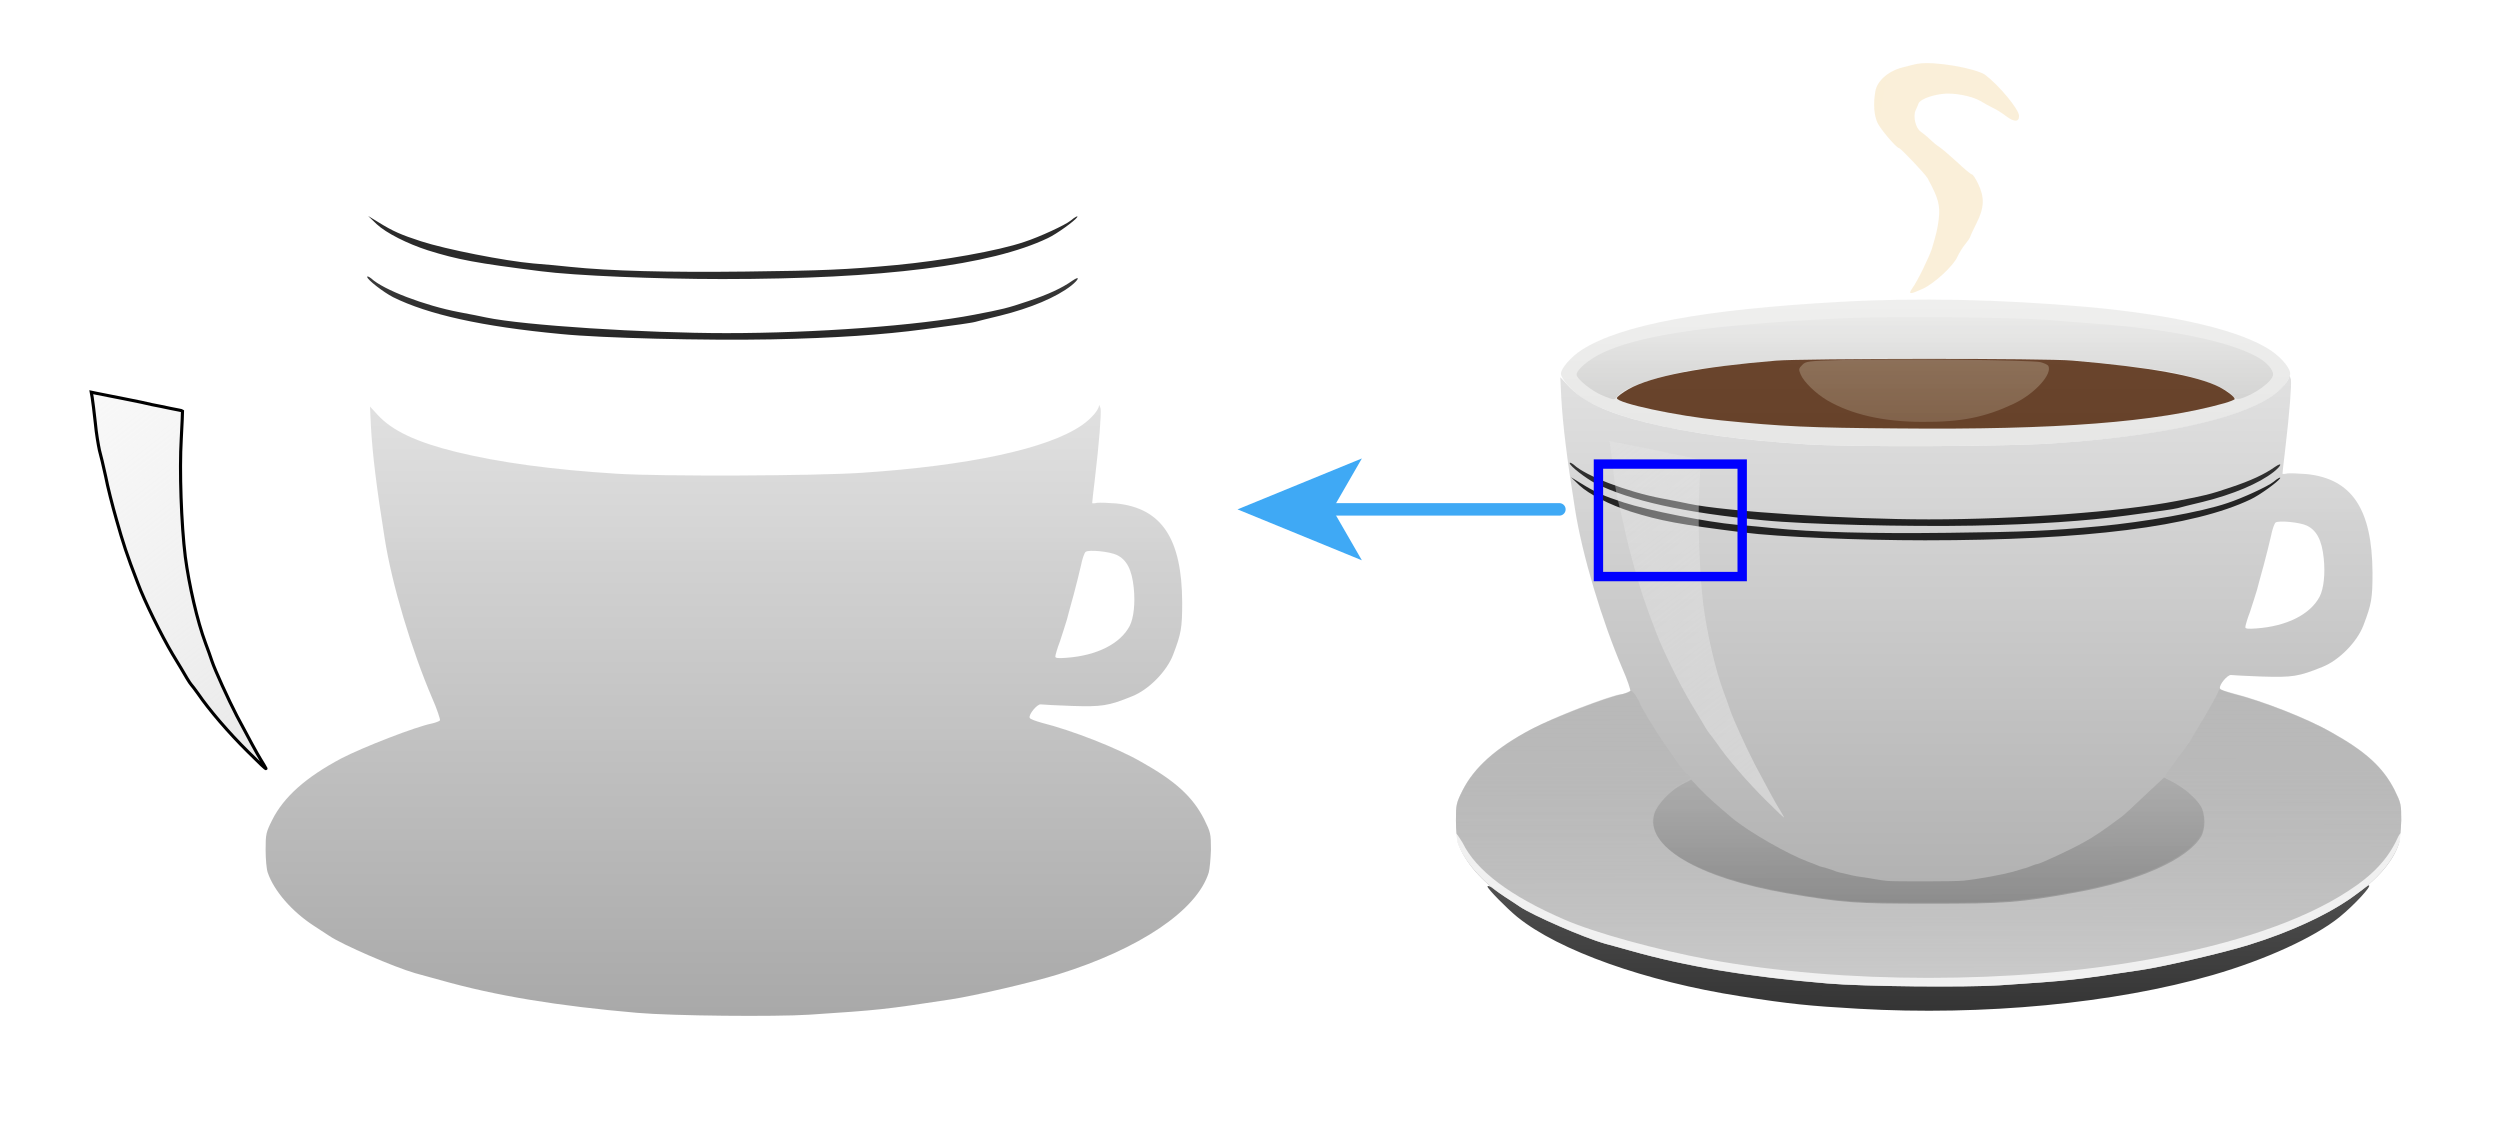 <?xml version="1.0" encoding="utf-8"?>
<!-- Generator: Adobe Illustrator 26.5.0, SVG Export Plug-In . SVG Version: 6.00 Build 0)  -->
<svg version="1.1" id="图层_1" xmlns="http://www.w3.org/2000/svg" xmlns:xlink="http://www.w3.org/1999/xlink" x="0px" y="0px"
	 viewBox="0 0 800 360" style="enable-background:new 0 0 800 360;" xml:space="preserve">
<style type="text/css">
	.st0{fill:none;}
	.st1{fill:#D3D3D3;}
	.st2{fill:url(#SVGID_00000135667886512980844460000003283353126046117519_);}
	.st3{fill:url(#region-1-1_00000054257304923203578630000015687159377721898427_);}
	.st4{fill:url(#region-1-2_00000160876138475176698040000012567237756350101414_);}
	.st5{fill:url(#region-1-3_00000082358572054497941100000007947335789590396092_);}
	.st6{fill:url(#region-1-4_00000062177813735792672760000001190118970355496120_);}
	.st7{fill:url(#region-2-1_00000165944482124879330710000014959112026061212585_);}
	.st8{fill:url(#region-2-2_00000158019540808405185010000001772321958133694124_);}
	.st9{fill:url(#region-2-3_00000032641156137053762070000012191768737809399686_);}
	.st10{fill:url(#region-2-4_00000145742979922076299290000014497321538282829205_);}
	.st11{fill:url(#region-2-5_00000001622436421115265100000011957506094463049357_);}
	.st12{fill:url(#region-2-6_00000133492165747068111600000013720293078765473167_);}
	.st13{fill:url(#region-3-1_00000062876636219573043990000002862637006809423019_);}
	.st14{fill:url(#region-3-2_00000163790746153053795640000013601075383420074410_);}
	.st15{fill:url(#region-3-3_00000100367380133267514390000005070700721843879084_);}
	.st16{fill:url(#region-1-3_00000022557279709740021930000018031297024396835481_);}
	.st17{fill:url(#region-2-3_00000100367396627377261890000013437791541365042860_);}
	.st18{fill:url(#region-2-4_00000167371921250463827890000002329894576106954685_);}
	.st19{fill:url(#region-3-2_00000154388745121737475440000016385338333134063753_);stroke:#000000;stroke-miterlimit:10;}
	.st20{fill:none;stroke:#0000FF;stroke-width:3;stroke-miterlimit:10;}
	.st21{fill:none;stroke:#3FA9F5;stroke-width:4;stroke-linecap:round;stroke-miterlimit:10;}
	.st22{fill:#3FA9F5;}
</style>
<pattern  y="360" width="40" height="40" patternUnits="userSpaceOnUse" id="SVGID_1_" viewBox="0 -40 40 40" style="overflow:visible;">
	<g>
		<rect y="-40" class="st0" width="40" height="40"/>
		<g>
			<rect y="-40" class="st0" width="40" height="40"/>
			<g>
				<rect y="-40" class="st0" width="40" height="40"/>
				<g>
					<rect y="-40" class="st0" width="40" height="40"/>
					<rect y="-40" class="st0" width="40" height="40"/>
					<rect y="-20" class="st1" width="20" height="20"/>
					<rect x="20" y="-40" class="st1" width="20" height="20"/>
				</g>
			</g>
		</g>
	</g>
</pattern>
<g id="图层_1_00000162321299983841449250000014464619041503499705_">
	
		<pattern  id="SVGID_00000177465516669414167550000004389759302973148039_" xlink:href="#SVGID_1_" patternTransform="matrix(0.889 0 0 -1 -2553.396 -32636.24)">
	</pattern>
	<rect style="fill:url(#SVGID_00000177465516669414167550000004389759302973148039_);" width="800" height="360"/>
</g>
<g id="图层_2_00000042729397137786818850000000189885605906590879_">
	<g id="layer-1">
		
			<linearGradient id="region-1-1_00000013189894602473181040000009421132784180235918_" gradientUnits="userSpaceOnUse" x1="-1607.405" y1="114.255" x2="-1606.641" y2="114.05" gradientTransform="matrix(82.949 0 0 -131.62 133928.203 15085.071)">
			<stop  offset="0" style="stop-color:#FAEFD8;stop-opacity:0.993"/>
			<stop  offset="1" style="stop-color:#FAEFD8;stop-opacity:0.994"/>
		</linearGradient>
		<path id="region-1-1" style="fill:url(#region-1-1_00000013189894602473181040000009421132784180235918_);" d="M613.7,20.4
			c-0.8,0.1-3,0.7-5,1.2c-4.6,1.2-8.1,4.4-8.6,7.7c-0.7,3.9-0.4,7.7,0.7,10c0.9,2,6.1,8.1,6.9,8.1c0.5,0,8.3,8.2,9.1,9.6
			c3.5,6.4,4.1,8.7,3.6,13.1c-0.4,3.2-0.8,4.8-2.2,9.5c-0.8,2.5-4.6,10.4-6.3,12.7c-1.3,1.9-0.8,2,3.2,0.2
			c3.7-1.6,10.1-7.5,11.3-10.4c0.5-1.1,1.6-2.9,2.5-4s1.6-2.2,1.6-2.4c0-0.2,0.9-2.1,2-4.3c2.5-5,2.6-8.2,0.5-12.6
			c-0.8-1.7-1.7-3-2-3s-2.5-1.8-4.8-4c-2.4-2.2-5-4.4-5.8-4.9s-2.1-1.6-2.9-2.4c-0.8-0.8-2.1-1.8-2.9-2.4c-1.6-1.1-2.5-4.9-1.6-6.8
			c0.3-0.6,0.7-1.6,0.9-2.1c0.3-1.2,3.6-2.6,7.3-3.1c3.6-0.6,9.8,0.6,12.5,2.2c1.1,0.7,3,1.7,4,2.2c1.1,0.5,3,1.7,4.3,2.7
			c2.5,1.9,4.1,1.9,4.1-0.1c0-2.1-6.4-9.8-10.9-13.2C631.9,21.8,619,19.5,613.7,20.4z"/>
		
			<linearGradient id="region-1-2_00000010999559788885249890000013275518190635725458_" gradientUnits="userSpaceOnUse" x1="-1625.824" y1="109.71" x2="-1625.815" y2="108.954" gradientTransform="matrix(416.509 0 0 -83.713 677784.375 9279.728)">
			<stop  offset="0" style="stop-color:#EFEFEE;stop-opacity:0.992"/>
			<stop  offset="1" style="stop-color:#E3E3E2;stop-opacity:0.994"/>
		</linearGradient>
		<path id="region-1-2" style="fill:url(#region-1-2_00000010999559788885249890000013275518190635725458_);" d="M588.8,96.6
			c-43.5,2.4-70.1,7.3-82.7,15.4c-3.4,2.2-6.6,5.9-6.6,7.6c0,1.6,3.7,5.7,7.2,8c11.3,7.2,37.4,12.5,71.8,14.6
			c14.4,0.9,63.1,0.7,78.2-0.3c34.6-2.2,59.4-7.6,70.3-15.1c3-2,5.2-4.5,5.8-6.8c0.5-1.6-2.2-5.1-5.9-7.7
			c-9.5-6.5-30.5-11.5-59.2-14.1C640.2,95.8,613.6,95.2,588.8,96.6z"/>
		
			<linearGradient id="region-1-3_00000107562544986286596040000004831735910723627150_" gradientUnits="userSpaceOnUse" x1="-1626.892" y1="120.627" x2="-1626.892" y2="120.067" gradientTransform="matrix(540 0 0 -349.054 879139 42225.496)">
			<stop  offset="0" style="stop-color:#E0E0E0;stop-opacity:0.993"/>
			<stop  offset="1" style="stop-color:#A8A8A8;stop-opacity:0.998"/>
		</linearGradient>
		<path id="region-1-3" style="fill:url(#region-1-3_00000107562544986286596040000004831735910723627150_);" d="M732.6,120.4
			c-0.2,1.5-2.6,4.3-5.7,6.4c-10.9,7.4-35.8,12.8-70.3,15.1c-15.1,1-63.7,1.2-78.2,0.3c-20.9-1.3-37.7-3.6-51.6-7
			c-12.6-3.1-20.5-6.8-25.1-11.9l-2.4-2.6l0.3,6.4c0.5,9,1.8,19.5,4.4,35.8c2.3,14.7,8.6,35.7,15.2,51.1c1.6,3.6,2.6,6.8,2.5,7.1
			c-0.2,0.3-1.3,0.7-2.5,1c-4.9,0.9-22.2,7.6-29.1,11.2c-11.3,6-18.4,12.3-22.1,19.7c-2,4-2.1,4.5-2.1,9.6c0,3,0.3,6.3,0.7,7.3
			c2,5.8,7.7,12.4,14.8,17c1.8,1.2,4,2.6,4.9,3.2c4.1,2.8,20.8,10,27.4,11.9c1.6,0.4,5.3,1.5,8,2.2c18,5.1,37.7,8.3,63,10.5
			c11.5,1,44.2,1.3,55.2,0.6c22.5-1.5,23.7-1.6,45.3-4.9c7.3-1.1,26.3-5.5,34.3-8c26-8.1,44.4-20.4,48.2-32.6
			c0.3-1.1,0.6-4.3,0.7-7.3c0-5.2-0.1-5.5-2.2-9.8c-3.7-7.2-9.2-12.2-20.1-18.3c-7.6-4.4-22.2-10.1-31.8-12.5
			c-2.1-0.6-3.8-1.2-3.9-1.6c-0.4-1.1,2.4-4.4,3.5-4.3c0.6,0.1,5,0.3,10,0.5c9.6,0.3,11.7,0,19.3-3.1c5.3-2.1,11.1-8,13.1-13.3
			c2.6-6.8,2.9-8.6,2.9-16.8c-0.1-20.4-6.6-30.1-21.1-31.6c-2.5-0.2-5.3-0.3-6.1-0.2c-0.9,0.2-1.6,0.2-1.6,0.1
			c0-0.1,0.3-3.4,0.8-7.2c1.5-12.7,2.1-20.9,1.9-23C732.7,120.4,732.6,119.9,732.6,120.4z M738.2,168.2c3.1,1.5,4.8,4.6,5.4,10.5
			c0.5,5,0,9.6-1.3,12.2c-3,5.7-10.5,9.5-20.3,10.2c-2.6,0.2-3.5,0.1-3.5-0.4c0-0.4,0.6-2.6,1.5-4.9c0.8-2.3,1.7-5.4,2.2-6.9
			c0.4-1.6,1.4-5.2,2.2-8.1c0.8-2.9,1.8-7.1,2.3-9.2c0.4-2.1,1.1-4.1,1.5-4.4C729.2,166.5,735.9,167.1,738.2,168.2z"/>
		
			<linearGradient id="region-1-4_00000168101188605625009260000000128290140250162110_" gradientUnits="userSpaceOnUse" x1="-1626.645" y1="108.808" x2="-1626.62" y2="109.999" gradientTransform="matrix(503.799 0 0 -71.738 820112.562 8129.578)">
			<stop  offset="0" style="stop-color:#333333;stop-opacity:0.998"/>
			<stop  offset="1" style="stop-color:#6E6E6E;stop-opacity:0.998"/>
		</linearGradient>
		<path id="region-1-4" style="fill:url(#region-1-4_00000168101188605625009260000000128290140250162110_);" d="M476,283.7
			c0,0.7,6.2,7,9.5,9.7c13.3,10.8,41.2,20.7,71.4,25.4c16,2.5,22.1,3.1,37.8,4c40,2.3,81.9-1.7,113.4-10.8
			c16.9-4.9,32.4-12,40.5-18.5c4.8-3.9,10.6-10.2,9.4-10.2c-0.2,0-1.8,1.2-3.8,2.7c-7.6,5.9-20.6,12-34.7,16.4
			c-8.1,2.5-27,6.9-34.3,8c-21.6,3.2-22.8,3.4-45.3,4.9c-11,0.7-43.7,0.4-55.2-0.6c-25.3-2.1-45-5.4-63-10.5c-2.7-0.8-6.4-1.8-8-2.2
			c-6.6-1.8-23.3-9.1-27.4-11.9c-0.9-0.6-3-2.1-4.8-3.2c-1.8-1.2-3.7-2.5-4.3-3C476.5,283.5,476,283.4,476,283.7z"/>
	</g>
	<g id="layer-2">
		
			<linearGradient id="region-2-1_00000023272628996292747390000002223673984835651209_" gradientUnits="userSpaceOnUse" x1="-1625.603" y1="98.574" x2="-1625.603" y2="98.013" gradientTransform="matrix(398 0 0 -46.886 647606 4723.163)">
			<stop  offset="0" style="stop-color:#101010;stop-opacity:1.800000e-02"/>
			<stop  offset="1" style="stop-color:#000000;stop-opacity:9.300000e-02"/>
		</linearGradient>
		<path id="region-2-1" style="fill:url(#region-2-1_00000023272628996292747390000002223673984835651209_);" d="M579,102.4
			c-36.2,2.2-55,5.3-66.2,10.5c-4.4,2.1-8.3,5.4-8.3,7c0,1.3,4.9,5.3,8.4,6.7c3.5,1.4,3.7,1.5,4.5,0.4c2.4-2.9,9.2-5.4,22.4-8.3
			c3.2-0.7,20.3-2.6,29.9-3.4c9.4-0.7,84.8-0.7,93.6,0c11,1,26.4,2.8,30.7,3.6c10.6,2.2,18.3,5.2,20.4,7.7c0.8,1,1.3,1.2,2.4,1
			c4.7-1.3,10.6-5.7,10.6-7.8c0-1.5-2-3.8-4.6-5.3c-8.9-5.2-28.2-9.2-53.3-11c-4.6-0.3-11.4-0.9-15.1-1.2
			c-3.7-0.3-18.4-0.7-32.8-0.8C601.1,101.4,592,101.6,579,102.4z"/>
		
			<linearGradient id="region-2-2_00000010997546779660506030000001704192511757605774_" gradientUnits="userSpaceOnUse" x1="-1624.979" y1="94.209" x2="-1624.979" y2="93.649" gradientTransform="matrix(353 0 0 -39.665 574234 3851.641)">
			<stop  offset="0" style="stop-color:#4B1D00;stop-opacity:0.809"/>
			<stop  offset="1" style="stop-color:#4B1E00;stop-opacity:0.82"/>
		</linearGradient>
		<path id="region-2-2" style="fill:url(#region-2-2_00000010997546779660506030000001704192511757605774_);" d="M568.4,115.4
			c-24.1,2-39.9,5-47.2,9.1c-2.1,1.2-3.8,2.5-3.8,2.9c0,1.6,19.1,5.7,33.2,7.1c19.9,2,28.7,2.4,56.7,2.6c50.8,0.5,83-2,104.6-8.1
			c1.7-0.5,3.2-1.1,3.2-1.3c0-0.7-2.5-2.6-4.8-3.8c-7.3-3.7-22.5-6.4-47-8.5C655.2,114.6,576.9,114.7,568.4,115.4z"/>
		
			<linearGradient id="region-2-3_00000137113870656921795740000017801147436396480149_" gradientUnits="userSpaceOnUse" x1="-1625.699" y1="92.122" x2="-1625.699" y2="91.562" gradientTransform="matrix(405.961 0 0 -36.249 660586.5 3487.372)">
			<stop  offset="0" style="stop-color:#070707;stop-opacity:0.79"/>
			<stop  offset="1" style="stop-color:#000000;stop-opacity:0.849"/>
		</linearGradient>
		<path id="region-2-3" style="fill:url(#region-2-3_00000137113870656921795740000017801147436396480149_);" d="M502.3,148.2
			c0,0.9,5.2,4.9,8.3,6.5c11.1,5.5,28.3,9.4,53.8,11.8c13,1.3,46,2.1,67.2,1.7c20.3-0.4,36-1.5,48.7-3.2c4.5-0.6,9.7-1.3,11.8-1.6
			s4.1-0.6,4.8-0.8c0.6-0.2,4.2-1.1,8-2c9.7-2.4,18-5.9,22.7-9.6c2.5-2,2.9-3.3,0.4-1.6c-3.4,2.4-7.7,4.4-14.3,6.6
			c-6.5,2.2-8.2,2.6-17.1,4.3c-18.1,3.5-51,5.9-79.4,5.9c-26.2,0-64.9-2.5-76.8-5c-1.4-0.3-5.3-1.1-8.6-1.7
			c-11.1-2.1-24.4-7.2-28.2-10.8C502.8,148.1,502.3,147.9,502.3,148.2z"/>
		
			<linearGradient id="region-2-4_00000154387526181037119620000018330747391292707498_" gradientUnits="userSpaceOnUse" x1="-1625.692" y1="92.093" x2="-1625.692" y2="91.533" gradientTransform="matrix(405.342 0 0 -36.1 659576.688 3477.298)">
			<stop  offset="0" style="stop-color:#000000;stop-opacity:0.832"/>
			<stop  offset="1" style="stop-color:#000000;stop-opacity:0.831"/>
		</linearGradient>
		<path id="region-2-4" style="fill:url(#region-2-4_00000154387526181037119620000018330747391292707498_);" d="M505.4,155.3
			c3.1,2.9,9.9,6.3,16.4,8.4c9.6,3,15.5,4.1,36.2,6.7c10.8,1.4,37.1,2.5,58,2.5c51.5,0,86-4.4,104.2-13.1c2.8-1.3,8.6-5.5,9.4-6.7
			c0.4-0.6-0.7-0.1-2.1,1.1c-1.7,1.4-9.9,5.2-14.8,6.8c-8.5,2.9-26.3,6-40.9,7.4c-16.3,1.5-23.4,1.8-48.3,2.1
			c-25.4,0.3-43.4-0.2-56.1-1.5c-2.6-0.3-8-0.8-11.9-1.1c-9-0.8-27.9-4.5-35.9-7.1c-6.4-2.1-8.8-3.1-13.8-6.2l-3.1-1.9L505.4,155.3z
			"/>
		
			<linearGradient id="region-2-5_00000090986014636232542370000003528199764217098148_" gradientUnits="userSpaceOnUse" x1="-1626.893" y1="117.524" x2="-1626.891" y2="116.941" gradientTransform="matrix(540 0 0 -169.603 879139 20152.982)">
			<stop  offset="0" style="stop-color:#A2A2A2;stop-opacity:0.301"/>
			<stop  offset="1" style="stop-color:#E8E8E8;stop-opacity:0.575"/>
		</linearGradient>
		<path id="region-2-5" style="fill:url(#region-2-5_00000090986014636232542370000003528199764217098148_);" d="M520.8,221.5
			c-0.8,0.4-1.8,0.7-2.4,0.7c-1.3,0-11.3,3.5-18.6,6.6c-17,7.1-27.1,14.7-31.8,24.1c-2,4-2.1,4.5-2.1,9.6c0,3,0.3,6.3,0.7,7.3
			c2,5.8,7.7,12.4,14.8,17c1.8,1.2,4,2.6,4.9,3.2c4.1,2.8,20.8,10,27.4,11.9c1.6,0.4,5.3,1.5,8,2.2c18,5.1,37.7,8.3,63,10.5
			c11.5,1,44.2,1.3,55.2,0.6c22.5-1.5,23.7-1.6,45.3-4.9c7.3-1.1,26.3-5.5,34.3-8c26-8.1,44.4-20.4,48.2-32.6
			c0.3-1.1,0.6-4.3,0.7-7.3c0-5.2-0.1-5.5-2.2-9.8c-3.7-7.2-9.2-12.2-20.1-18.3c-7.7-4.4-21.8-10-32-12.6l-4-1.1l-0.5,1.3
			c-0.3,0.7-2.1,4-4,7.2c-2,3.3-4,6.7-4.5,7.6c-0.5,0.9-2.6,3.8-4.6,6.4c-2,2.6-3.7,5-3.7,5.3s1.1,1.1,2.5,1.7
			c3,1.5,7.1,4.9,8.7,7.5c1.6,2.6,1.6,7.4,0.1,9.9c-4.5,7.3-20,14.2-40.1,17.8c-18.1,3.2-22.7,3.6-47.1,3.6
			c-23.9,0-27.2-0.3-45.1-3.3c-28.8-5-45.8-15.1-42.6-25.5c0.9-3,5-7.4,8.7-9.3c1.7-0.9,3.1-1.8,3.1-2s-0.4-0.7-1.1-1.1
			c-1-0.7-1.7-1.6-7.5-10c-2.9-4.2-7.7-12.2-7.7-12.8c0-0.2-0.6-1.2-1.3-2.4C522.2,220.9,522,220.8,520.8,221.5z"/>
		
			<linearGradient id="region-2-6_00000137125122153455914500000010345970293640115381_" gradientUnits="userSpaceOnUse" x1="-1624.316" y1="109.074" x2="-1624.307" y2="108.363" gradientTransform="matrix(314.965 0 0 -72.1 512218.875 8112.697)">
			<stop  offset="0" style="stop-color:#1C1C1C;stop-opacity:9.500000e-02"/>
			<stop  offset="1" style="stop-color:#000000;stop-opacity:0.24"/>
		</linearGradient>
		<path id="region-2-6" style="fill:url(#region-2-6_00000137125122153455914500000010345970293640115381_);" d="M686.5,254.4
			c-3.2,3.1-6.6,6.2-7.5,6.9c-5.9,4.4-8.8,6.4-12.3,8.3c-4.1,2.3-14,6.9-14.8,6.9c-0.3,0-1.2,0.3-2.1,0.7c-0.8,0.3-1.8,0.7-2.1,0.7
			c-0.3,0.1-2,0.6-3.7,1.1c-2.9,0.8-10.8,2.3-15.6,2.8c-2.3,0.3-21.9,0.3-24.4,0.1c-0.9-0.1-2.6-0.3-3.6-0.5c-1.1-0.2-3.4-0.6-5-0.8
			s-3.8-0.7-4.5-0.9c-0.8-0.2-1.8-0.4-2.2-0.5s-1.5-0.4-2.4-0.8c-0.9-0.3-2-0.7-2.5-0.8c-0.5-0.1-1.4-0.3-2-0.6
			c-0.6-0.3-2-0.8-3.1-1.2c-6.7-2.5-19.1-9.6-24.5-14.1c-4.6-3.9-7.6-6.5-10.2-9.2l-2.8-3l-3.1,1.6c-3.6,1.9-7.8,6.3-8.7,9.3
			c-3.1,10.4,13.8,20.5,42.6,25.5c17.9,3,21.2,3.3,45.1,3.3c24.4,0,29-0.3,47.1-3.6c20.1-3.6,35.6-10.5,40.1-17.8
			c1.5-2.5,1.5-7.3-0.1-9.9s-5.4-5.8-8.8-7.6l-2.9-1.5L686.5,254.4z"/>
	</g>
	<g id="layer-3">
		
			<linearGradient id="region-3-1_00000059294436906897653380000009942302746273522317_" gradientUnits="userSpaceOnUse" x1="-1616.845" y1="90.875" x2="-1616.845" y2="90.315" gradientTransform="matrix(142.74 0 0 -35.668 231403.844 3356.414)">
			<stop  offset="0" style="stop-color:#FFFFE9;stop-opacity:0.232"/>
			<stop  offset="1" style="stop-color:#FFFFE5;stop-opacity:0.174"/>
		</linearGradient>
		<path id="region-3-1" style="fill:url(#region-3-1_00000059294436906897653380000009942302746273522317_);" d="M589.8,115.2
			c-11.3,0.3-12,0.4-13.1,1.6c-1.1,1.1-1.2,1.4-0.5,3c1,2.4,4.8,6.1,8.5,8.3c7.7,4.5,18,6.9,30.4,6.9c12.5,0.1,20.2-1.5,29.3-5.8
			c6.8-3.2,12.6-9.7,11-12.2c-0.2-0.3-1.3-0.8-2.4-1.1C650.5,115.2,605.9,114.7,589.8,115.2z"/>
		
			<linearGradient id="region-3-2_00000134937694927259151160000013875419534869853365_" gradientUnits="userSpaceOnUse" x1="-1610.505" y1="118.665" x2="-1610.295" y2="118.074" gradientTransform="matrix(99.737 0 0 -215.396 161158.062 25688.822)">
			<stop  offset="0" style="stop-color:#E9E9E9;stop-opacity:0.31"/>
			<stop  offset="1" style="stop-color:#E1E1E1;stop-opacity:0.669"/>
		</linearGradient>
		<path id="region-3-2" style="fill:url(#region-3-2_00000134937694927259151160000013875419534869853365_);" d="M515.3,142.8
			c0.2,1.1,0.6,4.6,1,8.1c0.3,3.4,1,7.3,1.3,8.7c0.4,1.4,1.3,5.2,2,8.4c0.6,3.2,2.2,9.5,3.5,14c2.1,7.4,3.2,10.9,6.8,20.2
			c2.1,5.7,7.6,16.8,11.1,22.7c2,3.2,4,6.7,4.6,7.7s1.2,1.9,1.4,2.1c0.2,0.2,1.2,1.5,2.2,2.9c3.4,5,9.8,12.5,16,18.6
			c3.4,3.4,5.9,5.8,5.7,5.3c-0.2-0.4-1-1.8-1.7-2.9c-1.3-2.1-3.6-6.4-7.6-13.9c-2.7-5.2-7-14.6-8-17.6c-0.4-1.2-1.3-3.8-2-5.6
			c-2.7-7.2-5.3-18.7-6.5-27.7c-1.3-10.4-1.9-27.8-1.3-37.7c0.3-4.9,0.4-9,0.4-9c-0.1-0.1-1.8-0.4-3.8-0.8s-4.6-1-5.9-1.2
			c-1.2-0.3-5.3-1.2-9-1.9s-7.6-1.5-8.6-1.7l-1.9-0.4L515.3,142.8z"/>
		
			<linearGradient id="region-3-3_00000108290622900418057290000005950940871235543689_" gradientUnits="userSpaceOnUse" x1="-1626.893" y1="111.87" x2="-1626.877" y2="110.93" gradientTransform="matrix(540.011 0 0 -87.549 879156.812 10060.406)">
			<stop  offset="0" style="stop-color:#FCFCFC;stop-opacity:0.817"/>
			<stop  offset="1" style="stop-color:#FBFBFB;stop-opacity:0.755"/>
		</linearGradient>
		<path id="region-3-3" style="fill:url(#region-3-3_00000108290622900418057290000005950940871235543689_);" d="M465.9,266.9
			c0,5.4,7.1,14.5,15.5,20c1.8,1.2,4,2.6,4.9,3.2c4.1,2.8,20.8,10,27.4,11.9c1.6,0.4,5.3,1.5,8,2.2c18,5.1,37.7,8.3,63,10.5
			c11.5,1,44.2,1.3,55.2,0.6c22.5-1.5,23.7-1.6,45.3-4.9c7.3-1.1,26.3-5.5,34.3-8c26-8,43.9-20.1,48.2-32.5c1.1-3.2,0.8-4.5-0.5-1.7
			c-3,6.6-7.8,11.8-15.9,17c-14.4,9.4-36.3,16.9-63.6,21.8c-43.3,7.9-97.8,7.9-141.1,0c-16.2-3-36.3-8.5-45.9-12.7
			c-17.4-7.5-28.3-15.7-32.6-24.5C466.8,267.7,465.9,266.3,465.9,266.9z"/>
	</g>
</g>
<linearGradient id="region-1-3_00000075136545925929071660000006961127544519548824_" gradientUnits="userSpaceOnUse" x1="-1627.598" y1="120.6" x2="-1627.598" y2="120.04" gradientTransform="matrix(540 0 0 -349.054 879139 42225.496)">
	<stop  offset="0" style="stop-color:#E0E0E0;stop-opacity:0.993"/>
	<stop  offset="1" style="stop-color:#A8A8A8;stop-opacity:0.998"/>
</linearGradient>
<path id="region-1-3_00000059993650831934832620000016880553511279213215_" style="fill:url(#region-1-3_00000075136545925929071660000006961127544519548824_);" d="
	M351.7,129.8c-0.2,1.5-2.6,4.3-5.7,6.4c-10.9,7.4-35.8,12.8-70.3,15.1c-15.1,1-63.7,1.2-78.2,0.3c-20.9-1.3-37.7-3.6-51.6-7
	c-12.6-3.1-20.5-6.8-25.1-11.9l-2.4-2.6l0.3,6.4c0.5,9,1.8,19.5,4.4,35.8c2.3,14.7,8.6,35.7,15.2,51.1c1.6,3.6,2.6,6.8,2.5,7.1
	c-0.2,0.3-1.3,0.7-2.5,1c-4.9,0.9-22.2,7.6-29.1,11.2c-11.3,6-18.4,12.3-22.1,19.7c-2,4-2.1,4.5-2.1,9.6c0,3,0.3,6.3,0.7,7.3
	c2,5.8,7.7,12.4,14.8,17c1.8,1.2,4,2.6,4.9,3.2c4.1,2.8,20.8,10,27.4,11.9c1.6,0.4,5.3,1.5,8,2.2c18,5.1,37.7,8.3,63,10.5
	c11.5,1,44.2,1.3,55.2,0.6c22.5-1.5,23.7-1.6,45.3-4.9c7.3-1.1,26.3-5.5,34.3-8c26-8.1,44.4-20.4,48.2-32.6c0.3-1.1,0.6-4.3,0.7-7.3
	c0-5.2-0.1-5.5-2.2-9.8c-3.7-7.2-9.2-12.2-20.1-18.3c-7.6-4.4-22.2-10.1-31.8-12.5c-2.1-0.6-3.8-1.2-3.9-1.6
	c-0.4-1.1,2.4-4.4,3.5-4.3c0.6,0.1,5,0.3,10,0.5c9.6,0.3,11.7,0,19.3-3.1c5.3-2.1,11.1-8,13.1-13.3c2.6-6.8,2.9-8.6,2.9-16.8
	c-0.1-20.4-6.6-30.1-21.1-31.6c-2.5-0.2-5.3-0.3-6.1-0.2c-0.9,0.2-1.6,0.2-1.6,0.1s0.3-3.4,0.8-7.2c1.5-12.7,2.1-20.9,1.9-23
	C351.9,129.8,351.7,129.3,351.7,129.8z M357.4,177.6c3.1,1.5,4.8,4.6,5.4,10.5c0.5,5,0,9.6-1.3,12.2c-3,5.7-10.5,9.5-20.3,10.2
	c-2.6,0.2-3.5,0.1-3.5-0.4c0-0.4,0.6-2.6,1.5-4.9c0.8-2.3,1.7-5.4,2.2-6.9c0.4-1.6,1.4-5.2,2.2-8.1s1.8-7.1,2.3-9.2
	c0.4-2.1,1.1-4.1,1.5-4.4C348.4,175.8,355.1,176.5,357.4,177.6z"/>
<linearGradient id="region-2-3_00000029767426578919695220000005173264196338107273_" gradientUnits="userSpaceOnUse" x1="-1626.647" y1="93.767" x2="-1626.647" y2="93.207" gradientTransform="matrix(405.961 0 0 -36.249 660586.5 3487.372)">
	<stop  offset="0" style="stop-color:#070707;stop-opacity:0.79"/>
	<stop  offset="1" style="stop-color:#000000;stop-opacity:0.849"/>
</linearGradient>
<path id="region-2-3_00000044875813417254657880000015911553605071066045_" style="fill:url(#region-2-3_00000029767426578919695220000005173264196338107273_);" d="
	M117.5,88.6c0,0.9,5.2,4.9,8.3,6.5c11.1,5.5,28.3,9.4,53.8,11.8c13,1.3,46,2.1,67.2,1.7c20.3-0.4,36-1.5,48.7-3.2
	c4.5-0.6,9.7-1.3,11.8-1.6c2-0.3,4.1-0.6,4.8-0.8s4.2-1.1,8-2c9.7-2.4,18-5.9,22.7-9.6c2.5-2,2.9-3.3,0.4-1.6
	c-3.4,2.4-7.7,4.4-14.3,6.6c-6.5,2.2-8.2,2.6-17.1,4.3c-18.1,3.5-51,5.9-79.4,5.9c-26.2,0-64.9-2.5-76.8-5c-1.4-0.3-5.3-1.1-8.6-1.7
	c-11.1-2.1-24.4-7.2-28.2-10.8C118,88.5,117.5,88.3,117.5,88.6z"/>
<linearGradient id="region-2-4_00000157267397738645712110000010172378066550605710_" gradientUnits="userSpaceOnUse" x1="-1626.641" y1="94.41" x2="-1626.641" y2="93.85" gradientTransform="matrix(405.342 0 0 -36.1 659576.688 3477.298)">
	<stop  offset="0" style="stop-color:#000000;stop-opacity:0.832"/>
	<stop  offset="1" style="stop-color:#000000;stop-opacity:0.831"/>
</linearGradient>
<path id="region-2-4_00000003088145897230102730000007140698633034593160_" style="fill:url(#region-2-4_00000157267397738645712110000010172378066550605710_);" d="
	M120.5,71.7c3.1,2.9,9.9,6.3,16.4,8.4c9.6,3,15.5,4.1,36.2,6.7c10.8,1.4,37.1,2.5,58,2.5c51.5,0,86-4.4,104.2-13.1
	c2.8-1.3,8.6-5.5,9.4-6.7c0.4-0.6-0.7-0.1-2.1,1.1c-1.7,1.4-9.9,5.2-14.8,6.8c-8.5,2.9-26.3,6-40.9,7.4c-16.3,1.5-23.4,1.8-48.3,2.1
	c-25.4,0.3-43.4-0.2-56.1-1.5c-2.6-0.3-8-0.8-11.9-1.1c-9-0.8-27.9-4.5-35.9-7.1c-6.4-2.1-8.8-3.1-13.8-6.2l-3.1-1.9L120.5,71.7z"/>
<linearGradient id="region-3-2_00000049936237739403193120000018355550891485976199_" gradientUnits="userSpaceOnUse" x1="-1615.377" y1="118.738" x2="-1615.166" y2="118.146" gradientTransform="matrix(99.737 0 0 -215.396 161158.062 25688.822)">
	<stop  offset="0" style="stop-color:#E9E9E9;stop-opacity:0.31"/>
	<stop  offset="1" style="stop-color:#E1E1E1;stop-opacity:0.669"/>
</linearGradient>
<path id="region-3-2_00000091731978776332599320000003747740291464077470_" style="fill:url(#region-3-2_00000049936237739403193120000018355550891485976199_);stroke:#000000;stroke-miterlimit:10;" d="
	M29.5,127.2c0.2,1.1,0.6,4.6,1,8.1c0.3,3.4,1,7.3,1.3,8.7c0.4,1.4,1.3,5.2,2,8.4c0.6,3.2,2.2,9.5,3.5,14c2.1,7.4,3.2,10.9,6.8,20.2
	c2.1,5.7,7.6,16.8,11.1,22.7c2,3.2,4,6.7,4.6,7.7s1.2,1.9,1.4,2.1s1.2,1.5,2.2,2.9c3.4,5,9.8,12.5,16,18.6c3.4,3.4,5.9,5.8,5.7,5.3
	c-0.2-0.4-1-1.8-1.7-2.9c-1.3-2.1-3.6-6.4-7.6-13.9c-2.7-5.2-7-14.6-8-17.6c-0.4-1.2-1.3-3.8-2-5.6c-2.7-7.2-5.3-18.7-6.5-27.7
	c-1.3-10.4-1.9-27.8-1.3-37.7c0.3-4.9,0.4-9,0.4-9c-0.1-0.1-1.8-0.4-3.8-0.8s-4.6-1-5.9-1.2c-1.2-0.3-5.3-1.2-9-1.9
	s-7.6-1.5-8.6-1.7l-1.9-0.4L29.5,127.2z"/>
<rect x="511.5" y="148.5" class="st20" width="46" height="36"/>
<g>
	<g>
		<line class="st21" x1="424.2" y1="163" x2="499" y2="163"/>
		<g>
			<polygon class="st22" points="396,163 435.8,179.3 426.4,163 435.8,146.7 			"/>
		</g>
	</g>
</g>
</svg>
